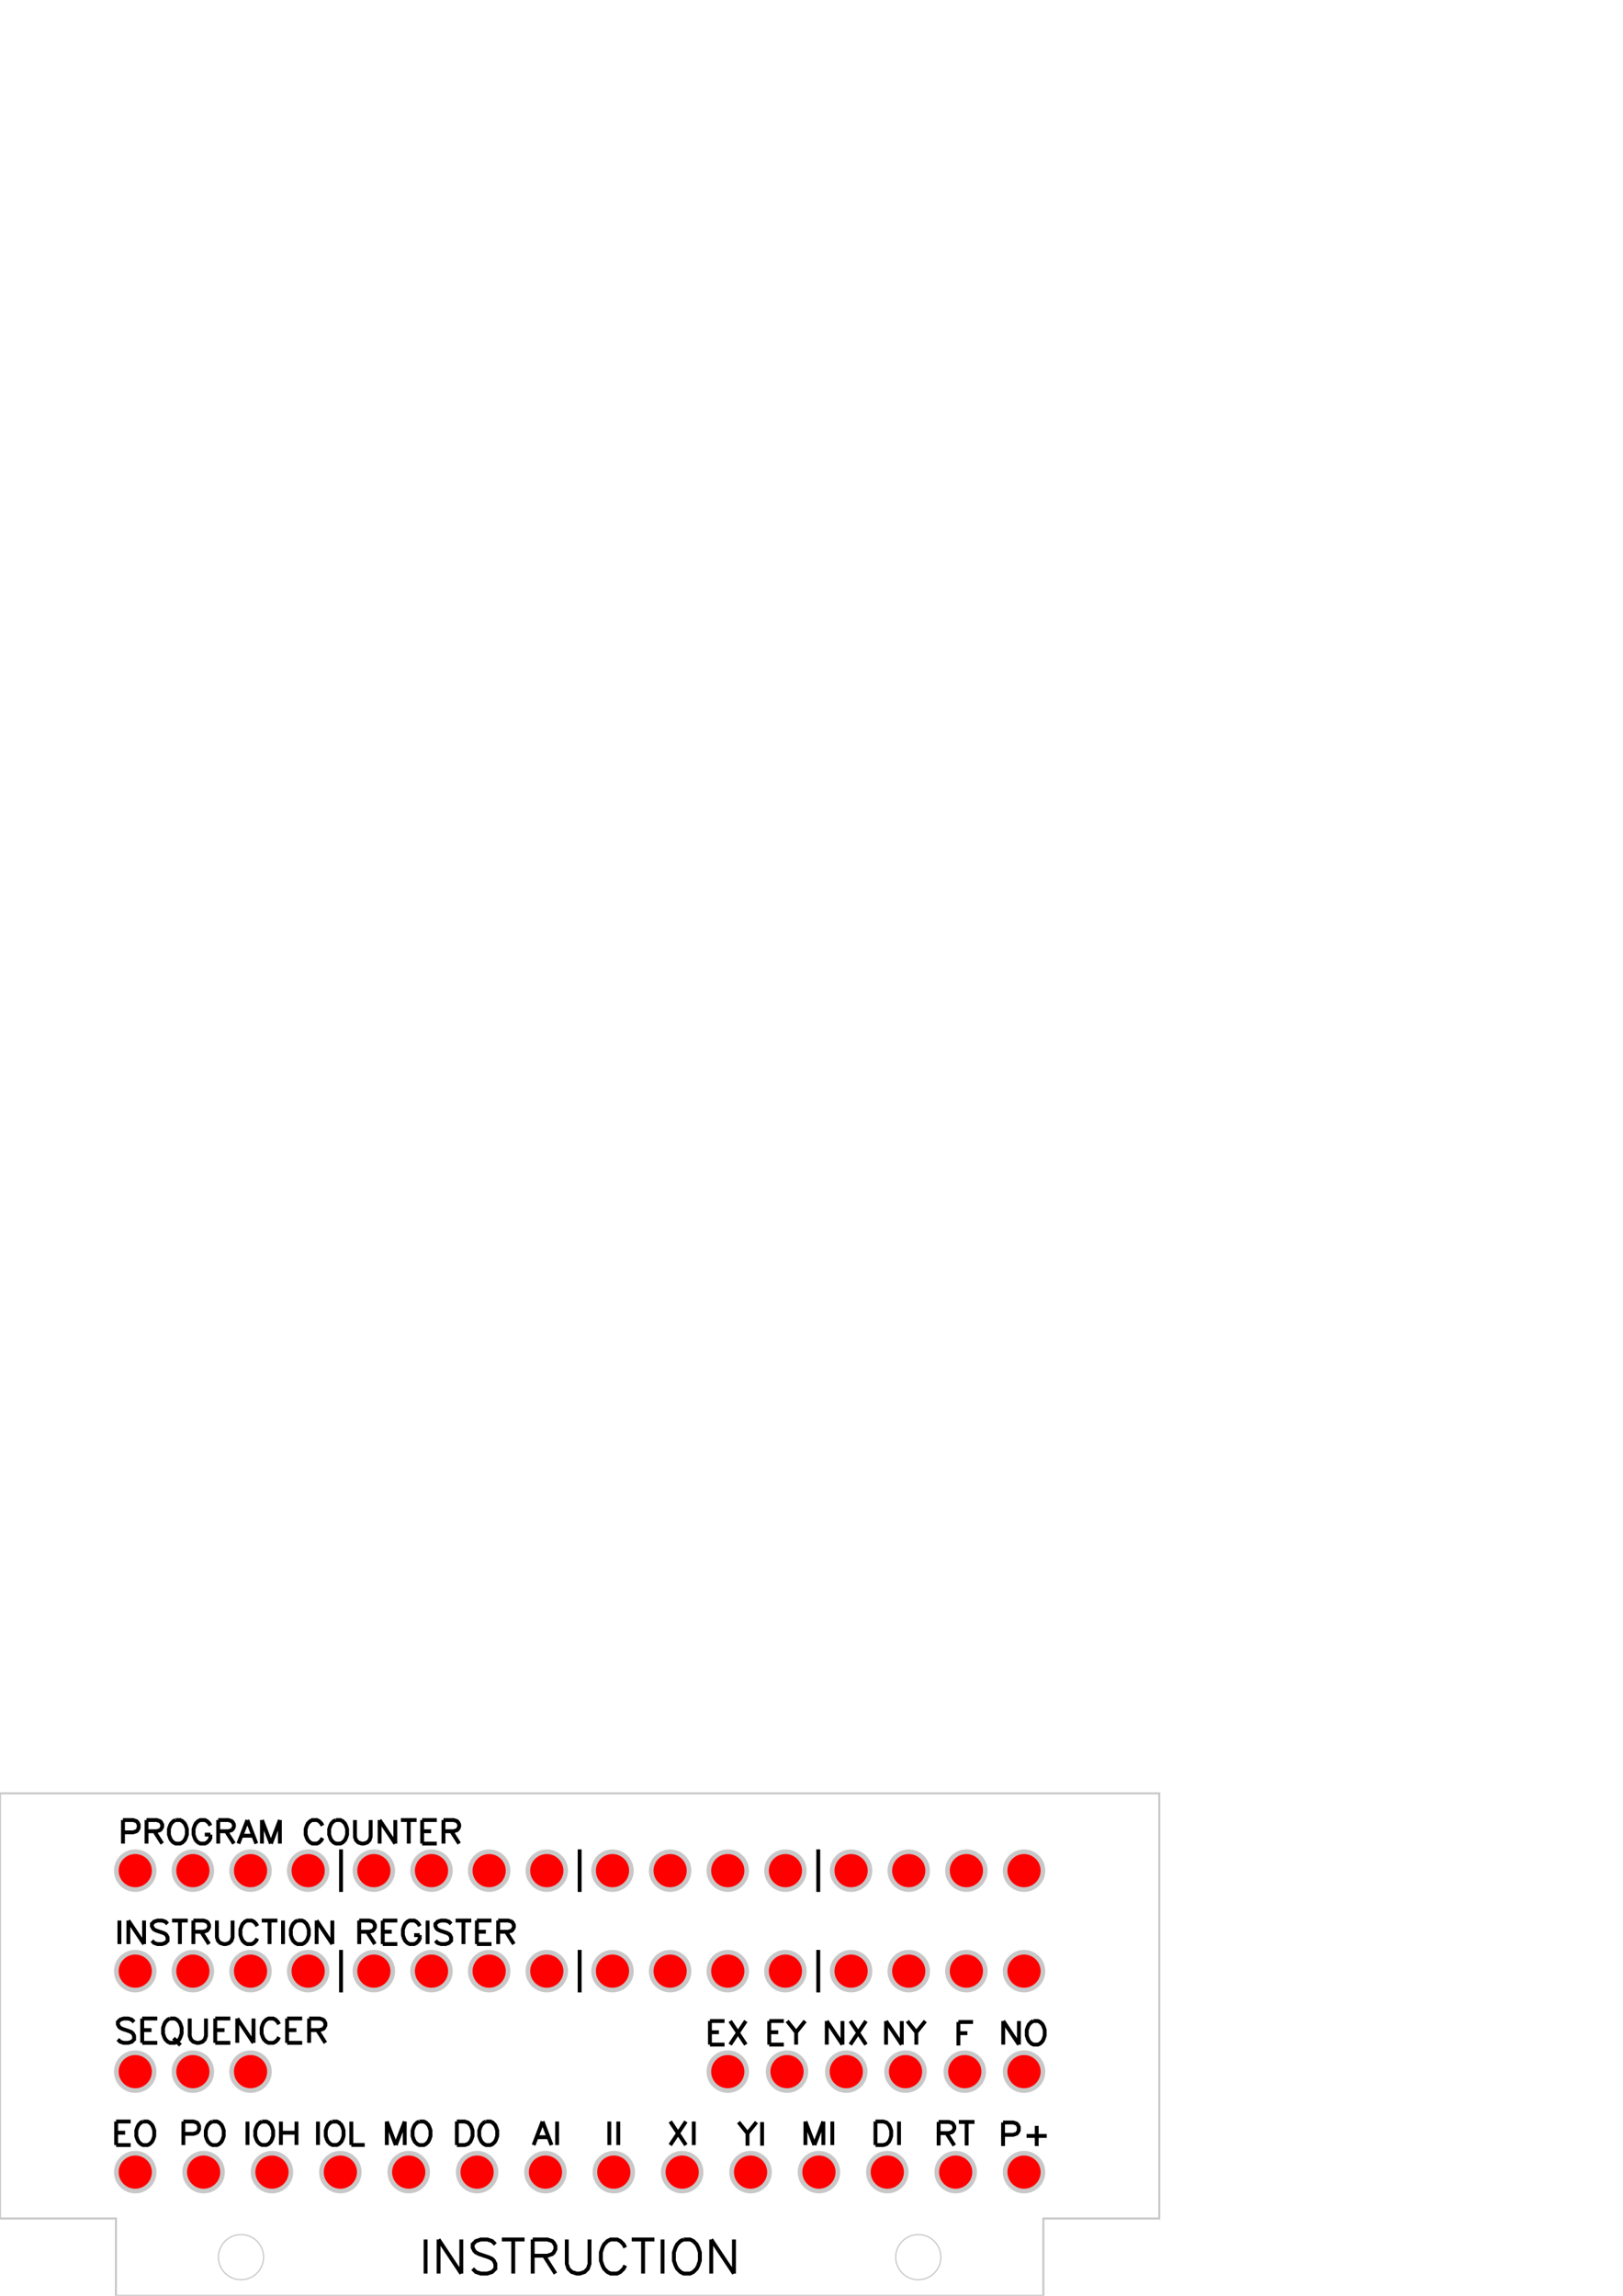 <?xml version="1.0" encoding="UTF-8" standalone="no"?>
<!-- Created with Inkscape (http://www.inkscape.org/) -->

<svg
   xmlns:dc="http://purl.org/dc/elements/1.1/"
   xmlns:cc="http://creativecommons.org/ns#"
   xmlns:rdf="http://www.w3.org/1999/02/22-rdf-syntax-ns#"
   xmlns:svg="http://www.w3.org/2000/svg"
   xmlns="http://www.w3.org/2000/svg"
   xmlns:sodipodi="http://sodipodi.sourceforge.net/DTD/sodipodi-0.dtd"
   xmlns:inkscape="http://www.inkscape.org/namespaces/inkscape"
   width="210mm"
   height="297mm"
   viewBox="0 0 210 297"
   version="1.1"
   id="svg8"
   inkscape:version="0.92.5 (2060ec1f9f, 2020-04-08)"
   sodipodi:docname="instruction-panel.svg">
  <defs
     id="defs2" />
  <sodipodi:namedview
     id="base"
     pagecolor="#ffffff"
     bordercolor="#666666"
     borderopacity="1.0"
     inkscape:pageopacity="0.0"
     inkscape:pageshadow="2"
     inkscape:zoom="3.3781145"
     inkscape:cx="232.6087"
     inkscape:cy="86.973826"
     inkscape:document-units="mm"
     inkscape:current-layer="layer1"
     showgrid="false"
     inkscape:window-width="3768"
     inkscape:window-height="2089"
     inkscape:window-x="72"
     inkscape:window-y="34"
     inkscape:window-maximized="1" />
  <g
     inkscape:label="Layer 1"
     inkscape:groupmode="layer"
     id="layer1">
    <path
       inkscape:connector-curvature="0"
       d=""
       style="fill:none;stroke:#000000;stroke-width:1;stroke-miterlimit:4;stroke-dasharray:none"
       id="path919" />
    <path
       style="fill:none;stroke:#c8c8c8;stroke-width:0.265px;stroke-linecap:butt;stroke-linejoin:miter;stroke-opacity:1"
       d="M 15,297 V 287 H 0 v -55 h 150 v 55 h -15 v 10 z"
       id="path863"
       inkscape:connector-curvature="0"
       sodipodi:nodetypes="ccccccccc" />
    <circle
       style="opacity:1;fill:none;fill-opacity:1;stroke:#c8c8c8;stroke-width:0.157;stroke-miterlimit:4;stroke-dasharray:none;stroke-opacity:1"
       id="path865"
       cx="31.185"
       cy="292"
       r="2.922" />
    <circle
       style="opacity:1;fill:none;fill-opacity:1;stroke:#c8c8c8;stroke-width:0.157;stroke-miterlimit:4;stroke-dasharray:none;stroke-opacity:1"
       id="path865-3"
       cx="118.815"
       cy="292"
       r="2.922" />
    <circle
       style="opacity:1;fill:#ff0000;fill-opacity:1;stroke:#c8c8c8;stroke-width:0.601;stroke-miterlimit:4;stroke-dasharray:none;stroke-opacity:1"
       id="path6607"
       cx="17.5"
       cy="268"
       r="2.449" />
    <circle
       style="opacity:1;fill:#ff0000;fill-opacity:1;stroke:#c8c8c8;stroke-width:0.601;stroke-miterlimit:4;stroke-dasharray:none;stroke-opacity:1"
       id="path6607-6"
       cx="24.958"
       cy="268"
       r="2.449" />
    <circle
       style="opacity:1;fill:#ff0000;fill-opacity:1;stroke:#c8c8c8;stroke-width:0.601;stroke-miterlimit:4;stroke-dasharray:none;stroke-opacity:1"
       id="path6607-7"
       cx="32.417"
       cy="268"
       r="2.449" />
    <circle
       style="opacity:1;fill:#ff0000;fill-opacity:1;stroke:#c8c8c8;stroke-width:0.601;stroke-miterlimit:4;stroke-dasharray:none;stroke-opacity:1"
       id="path6607-7-28"
       cx="94.167"
       cy="268"
       r="2.449" />
    <circle
       style="opacity:1;fill:#ff0000;fill-opacity:1;stroke:#c8c8c8;stroke-width:0.601;stroke-miterlimit:4;stroke-dasharray:none;stroke-opacity:1"
       id="path6607-5-9"
       cx="101.834"
       cy="268"
       r="2.449" />
    <circle
       style="opacity:1;fill:#ff0000;fill-opacity:1;stroke:#c8c8c8;stroke-width:0.601;stroke-miterlimit:4;stroke-dasharray:none;stroke-opacity:1"
       id="path6607-61"
       cx="109.5"
       cy="268"
       r="2.449" />
    <circle
       style="opacity:1;fill:#ff0000;fill-opacity:1;stroke:#c8c8c8;stroke-width:0.601;stroke-miterlimit:4;stroke-dasharray:none;stroke-opacity:1"
       id="path6607-6-29"
       cx="117.167"
       cy="268"
       r="2.449" />
    <circle
       style="opacity:1;fill:#ff0000;fill-opacity:1;stroke:#c8c8c8;stroke-width:0.601;stroke-miterlimit:4;stroke-dasharray:none;stroke-opacity:1"
       id="path6607-7-3"
       cx="124.833"
       cy="268"
       r="2.449" />
    <circle
       style="opacity:1;fill:#ff0000;fill-opacity:1;stroke:#c8c8c8;stroke-width:0.601;stroke-miterlimit:4;stroke-dasharray:none;stroke-opacity:1"
       id="path6607-5-1"
       cx="132.5"
       cy="268"
       r="2.449" />
    <circle
       style="opacity:1;fill:#ff0000;fill-opacity:1;stroke:#c8c8c8;stroke-width:0.601;stroke-miterlimit:4;stroke-dasharray:none;stroke-opacity:1"
       id="path6607-6-4"
       cx="17.5"
       cy="281"
       r="2.449" />
    <circle
       style="opacity:1;fill:#ff0000;fill-opacity:1;stroke:#c8c8c8;stroke-width:0.601;stroke-miterlimit:4;stroke-dasharray:none;stroke-opacity:1"
       id="path6607-7-5"
       cx="26.346"
       cy="281"
       r="2.449" />
    <circle
       style="opacity:1;fill:#ff0000;fill-opacity:1;stroke:#c8c8c8;stroke-width:0.601;stroke-miterlimit:4;stroke-dasharray:none;stroke-opacity:1"
       id="path6607-5-0"
       cx="35.192"
       cy="281"
       r="2.449" />
    <circle
       style="opacity:1;fill:#ff0000;fill-opacity:1;stroke:#c8c8c8;stroke-width:0.601;stroke-miterlimit:4;stroke-dasharray:none;stroke-opacity:1"
       id="path6607-2-6"
       cx="44.038"
       cy="281"
       r="2.449" />
    <circle
       style="opacity:1;fill:#ff0000;fill-opacity:1;stroke:#c8c8c8;stroke-width:0.601;stroke-miterlimit:4;stroke-dasharray:none;stroke-opacity:1"
       id="path6607-6-0-1"
       cx="52.885"
       cy="281"
       r="2.449" />
    <circle
       style="opacity:1;fill:#ff0000;fill-opacity:1;stroke:#c8c8c8;stroke-width:0.601;stroke-miterlimit:4;stroke-dasharray:none;stroke-opacity:1"
       id="path6607-7-2-0"
       cx="61.731"
       cy="281"
       r="2.449" />
    <circle
       style="opacity:1;fill:#ff0000;fill-opacity:1;stroke:#c8c8c8;stroke-width:0.601;stroke-miterlimit:4;stroke-dasharray:none;stroke-opacity:1"
       id="path6607-5-3-6"
       cx="70.577"
       cy="281"
       r="2.449" />
    <circle
       style="opacity:1;fill:#ff0000;fill-opacity:1;stroke:#c8c8c8;stroke-width:0.601;stroke-miterlimit:4;stroke-dasharray:none;stroke-opacity:1"
       id="path6607-59-2"
       cx="79.423"
       cy="281"
       r="2.449" />
    <circle
       style="opacity:1;fill:#ff0000;fill-opacity:1;stroke:#c8c8c8;stroke-width:0.601;stroke-miterlimit:4;stroke-dasharray:none;stroke-opacity:1"
       id="path6607-6-2-0"
       cx="88.269"
       cy="281"
       r="2.449" />
    <circle
       style="opacity:1;fill:#ff0000;fill-opacity:1;stroke:#c8c8c8;stroke-width:0.601;stroke-miterlimit:4;stroke-dasharray:none;stroke-opacity:1"
       id="path6607-7-28-6"
       cx="97.115"
       cy="281"
       r="2.449" />
    <circle
       style="opacity:1;fill:#ff0000;fill-opacity:1;stroke:#c8c8c8;stroke-width:0.601;stroke-miterlimit:4;stroke-dasharray:none;stroke-opacity:1"
       id="path6607-5-9-1"
       cx="105.962"
       cy="281"
       r="2.449" />
    <circle
       style="opacity:1;fill:#ff0000;fill-opacity:1;stroke:#c8c8c8;stroke-width:0.601;stroke-miterlimit:4;stroke-dasharray:none;stroke-opacity:1"
       id="path6607-61-5"
       cx="114.808"
       cy="281"
       r="2.449" />
    <circle
       style="opacity:1;fill:#ff0000;fill-opacity:1;stroke:#c8c8c8;stroke-width:0.601;stroke-miterlimit:4;stroke-dasharray:none;stroke-opacity:1"
       id="path6607-6-29-4"
       cx="123.654"
       cy="281"
       r="2.449" />
    <circle
       style="opacity:1;fill:#ff0000;fill-opacity:1;stroke:#c8c8c8;stroke-width:0.601;stroke-miterlimit:4;stroke-dasharray:none;stroke-opacity:1"
       id="path6607-7-3-7"
       cx="132.5"
       cy="281"
       r="2.449" />
    <circle
       style="opacity:1;fill:#ff0000;fill-opacity:1;stroke:#c8c8c8;stroke-width:0.601;stroke-miterlimit:4;stroke-dasharray:none;stroke-opacity:1"
       id="path6607-69"
       cx="17.5"
       cy="242"
       r="2.449" />
    <circle
       style="opacity:1;fill:#ff0000;fill-opacity:1;stroke:#c8c8c8;stroke-width:0.601;stroke-miterlimit:4;stroke-dasharray:none;stroke-opacity:1"
       id="path6607-6-37"
       cx="24.958"
       cy="242"
       r="2.449" />
    <circle
       style="opacity:1;fill:#ff0000;fill-opacity:1;stroke:#c8c8c8;stroke-width:0.601;stroke-miterlimit:4;stroke-dasharray:none;stroke-opacity:1"
       id="path6607-7-4"
       cx="32.417"
       cy="242"
       r="2.449" />
    <circle
       style="opacity:1;fill:#ff0000;fill-opacity:1;stroke:#c8c8c8;stroke-width:0.601;stroke-miterlimit:4;stroke-dasharray:none;stroke-opacity:1"
       id="path6607-5-5"
       cx="39.875"
       cy="242"
       r="2.449" />
    <circle
       style="opacity:1;fill:#ff0000;fill-opacity:1;stroke:#c8c8c8;stroke-width:0.601;stroke-miterlimit:4;stroke-dasharray:none;stroke-opacity:1"
       id="path6607-2-5"
       cx="48.375"
       cy="242"
       r="2.449" />
    <circle
       style="opacity:1;fill:#ff0000;fill-opacity:1;stroke:#c8c8c8;stroke-width:0.601;stroke-miterlimit:4;stroke-dasharray:none;stroke-opacity:1"
       id="path6607-6-0-4"
       cx="55.833"
       cy="242"
       r="2.449" />
    <circle
       style="opacity:1;fill:#ff0000;fill-opacity:1;stroke:#c8c8c8;stroke-width:0.601;stroke-miterlimit:4;stroke-dasharray:none;stroke-opacity:1"
       id="path6607-7-2-74"
       cx="63.292"
       cy="242"
       r="2.449" />
    <circle
       style="opacity:1;fill:#ff0000;fill-opacity:1;stroke:#c8c8c8;stroke-width:0.601;stroke-miterlimit:4;stroke-dasharray:none;stroke-opacity:1"
       id="path6607-5-3-4"
       cx="70.75"
       cy="242"
       r="2.449" />
    <circle
       style="opacity:1;fill:#ff0000;fill-opacity:1;stroke:#c8c8c8;stroke-width:0.601;stroke-miterlimit:4;stroke-dasharray:none;stroke-opacity:1"
       id="path6607-59-7"
       cx="79.25"
       cy="242"
       r="2.449" />
    <circle
       style="opacity:1;fill:#ff0000;fill-opacity:1;stroke:#c8c8c8;stroke-width:0.601;stroke-miterlimit:4;stroke-dasharray:none;stroke-opacity:1"
       id="path6607-6-2-8"
       cx="86.708"
       cy="242"
       r="2.449" />
    <circle
       style="opacity:1;fill:#ff0000;fill-opacity:1;stroke:#c8c8c8;stroke-width:0.601;stroke-miterlimit:4;stroke-dasharray:none;stroke-opacity:1"
       id="path6607-7-28-68"
       cx="94.167"
       cy="242"
       r="2.449" />
    <circle
       style="opacity:1;fill:#ff0000;fill-opacity:1;stroke:#c8c8c8;stroke-width:0.601;stroke-miterlimit:4;stroke-dasharray:none;stroke-opacity:1"
       id="path6607-5-9-8"
       cx="101.625"
       cy="242"
       r="2.449" />
    <circle
       style="opacity:1;fill:#ff0000;fill-opacity:1;stroke:#c8c8c8;stroke-width:0.601;stroke-miterlimit:4;stroke-dasharray:none;stroke-opacity:1"
       id="path6607-61-3"
       cx="110.125"
       cy="242"
       r="2.449" />
    <circle
       style="opacity:1;fill:#ff0000;fill-opacity:1;stroke:#c8c8c8;stroke-width:0.601;stroke-miterlimit:4;stroke-dasharray:none;stroke-opacity:1"
       id="path6607-6-29-14"
       cx="117.583"
       cy="242"
       r="2.449" />
    <circle
       style="opacity:1;fill:#ff0000;fill-opacity:1;stroke:#c8c8c8;stroke-width:0.601;stroke-miterlimit:4;stroke-dasharray:none;stroke-opacity:1"
       id="path6607-7-3-9"
       cx="125.042"
       cy="242"
       r="2.449" />
    <circle
       style="opacity:1;fill:#ff0000;fill-opacity:1;stroke:#c8c8c8;stroke-width:0.601;stroke-miterlimit:4;stroke-dasharray:none;stroke-opacity:1"
       id="path6607-5-1-2"
       cx="132.5"
       cy="242"
       r="2.449" />
    <circle
       style="opacity:1;fill:#ff0000;fill-opacity:1;stroke:#c8c8c8;stroke-width:0.601;stroke-miterlimit:4;stroke-dasharray:none;stroke-opacity:1"
       id="path6607-69-6"
       cx="17.5"
       cy="255"
       r="2.449" />
    <circle
       style="opacity:1;fill:#ff0000;fill-opacity:1;stroke:#c8c8c8;stroke-width:0.601;stroke-miterlimit:4;stroke-dasharray:none;stroke-opacity:1"
       id="path6607-6-37-7"
       cx="24.958"
       cy="255"
       r="2.449" />
    <circle
       style="opacity:1;fill:#ff0000;fill-opacity:1;stroke:#c8c8c8;stroke-width:0.601;stroke-miterlimit:4;stroke-dasharray:none;stroke-opacity:1"
       id="path6607-7-4-5"
       cx="32.417"
       cy="255"
       r="2.449" />
    <circle
       style="opacity:1;fill:#ff0000;fill-opacity:1;stroke:#c8c8c8;stroke-width:0.601;stroke-miterlimit:4;stroke-dasharray:none;stroke-opacity:1"
       id="path6607-5-5-3"
       cx="39.875"
       cy="255"
       r="2.449" />
    <circle
       style="opacity:1;fill:#ff0000;fill-opacity:1;stroke:#c8c8c8;stroke-width:0.601;stroke-miterlimit:4;stroke-dasharray:none;stroke-opacity:1"
       id="path6607-2-5-5"
       cx="48.375"
       cy="255"
       r="2.449" />
    <circle
       style="opacity:1;fill:#ff0000;fill-opacity:1;stroke:#c8c8c8;stroke-width:0.601;stroke-miterlimit:4;stroke-dasharray:none;stroke-opacity:1"
       id="path6607-6-0-4-6"
       cx="55.833"
       cy="255"
       r="2.449" />
    <circle
       style="opacity:1;fill:#ff0000;fill-opacity:1;stroke:#c8c8c8;stroke-width:0.601;stroke-miterlimit:4;stroke-dasharray:none;stroke-opacity:1"
       id="path6607-7-2-74-2"
       cx="63.292"
       cy="255"
       r="2.449" />
    <circle
       style="opacity:1;fill:#ff0000;fill-opacity:1;stroke:#c8c8c8;stroke-width:0.601;stroke-miterlimit:4;stroke-dasharray:none;stroke-opacity:1"
       id="path6607-5-3-4-9"
       cx="70.75"
       cy="255"
       r="2.449" />
    <circle
       style="opacity:1;fill:#ff0000;fill-opacity:1;stroke:#c8c8c8;stroke-width:0.601;stroke-miterlimit:4;stroke-dasharray:none;stroke-opacity:1"
       id="path6607-59-7-1"
       cx="79.25"
       cy="255"
       r="2.449" />
    <circle
       style="opacity:1;fill:#ff0000;fill-opacity:1;stroke:#c8c8c8;stroke-width:0.601;stroke-miterlimit:4;stroke-dasharray:none;stroke-opacity:1"
       id="path6607-6-2-8-2"
       cx="86.708"
       cy="255"
       r="2.449" />
    <circle
       style="opacity:1;fill:#ff0000;fill-opacity:1;stroke:#c8c8c8;stroke-width:0.601;stroke-miterlimit:4;stroke-dasharray:none;stroke-opacity:1"
       id="path6607-7-28-68-7"
       cx="94.167"
       cy="255"
       r="2.449" />
    <circle
       style="opacity:1;fill:#ff0000;fill-opacity:1;stroke:#c8c8c8;stroke-width:0.601;stroke-miterlimit:4;stroke-dasharray:none;stroke-opacity:1"
       id="path6607-5-9-8-0"
       cx="101.625"
       cy="255"
       r="2.449" />
    <circle
       style="opacity:1;fill:#ff0000;fill-opacity:1;stroke:#c8c8c8;stroke-width:0.601;stroke-miterlimit:4;stroke-dasharray:none;stroke-opacity:1"
       id="path6607-61-3-9"
       cx="110.125"
       cy="255"
       r="2.449" />
    <circle
       style="opacity:1;fill:#ff0000;fill-opacity:1;stroke:#c8c8c8;stroke-width:0.601;stroke-miterlimit:4;stroke-dasharray:none;stroke-opacity:1"
       id="path6607-6-29-14-3"
       cx="117.583"
       cy="255"
       r="2.449" />
    <circle
       style="opacity:1;fill:#ff0000;fill-opacity:1;stroke:#c8c8c8;stroke-width:0.601;stroke-miterlimit:4;stroke-dasharray:none;stroke-opacity:1"
       id="path6607-7-3-9-6"
       cx="125.042"
       cy="255"
       r="2.449" />
    <circle
       style="opacity:1;fill:#ff0000;fill-opacity:1;stroke:#c8c8c8;stroke-width:0.601;stroke-miterlimit:4;stroke-dasharray:none;stroke-opacity:1"
       id="path6607-5-1-2-0"
       cx="132.5"
       cy="255"
       r="2.449" />
    <g
       id="g5097"
       style="stroke:#000000;stroke-opacity:1">
      <path
         sodipodi:nodetypes="cc"
         inkscape:connector-curvature="0"
         id="path6957-68"
         d="m 44.125,239.25 v 5.5"
         style="fill:none;stroke:#000000;stroke-width:0.5;stroke-linecap:butt;stroke-linejoin:miter;stroke-miterlimit:4;stroke-dasharray:none;stroke-opacity:1" />
      <path
         sodipodi:nodetypes="cc"
         inkscape:connector-curvature="0"
         id="path6957-5-9"
         d="m 75,239.25 v 5.5"
         style="fill:none;stroke:#000000;stroke-width:0.5;stroke-linecap:butt;stroke-linejoin:miter;stroke-miterlimit:4;stroke-dasharray:none;stroke-opacity:1" />
      <path
         sodipodi:nodetypes="cc"
         inkscape:connector-curvature="0"
         id="path6957-6-2"
         d="m 105.875,239.25 v 5.5"
         style="fill:none;stroke:#000000;stroke-width:0.5;stroke-linecap:butt;stroke-linejoin:miter;stroke-miterlimit:4;stroke-dasharray:none;stroke-opacity:1" />
      <g
         style="stroke-width:2.383;stroke-miterlimit:4;stroke-dasharray:none;stroke:#000000;stroke-opacity:1"
         inkscape:label="Hershey Text"
         transform="matrix(0.21,0,0,0.21,54.227,292.232)"
         id="g1764">
        <path
           inkscape:connector-curvature="0"
           d="M 0,-12 V 9"
           style="fill:none;stroke:#000000;stroke-width:2.383;stroke-miterlimit:4;stroke-dasharray:none;stroke-opacity:1"
           transform="translate(4)"
           id="path1742" />
        <path
           inkscape:connector-curvature="0"
           d="M -7,-12 V 9 M -7,-12 7,9 M 7,-12 V 9"
           style="fill:none;stroke:#000000;stroke-width:2.383;stroke-miterlimit:4;stroke-dasharray:none;stroke-opacity:1"
           transform="translate(19)"
           id="path1744" />
        <path
           inkscape:connector-curvature="0"
           d="m 7,-9 -2,-2 -3,-1 h -4 l -3,1 -2,2 v 2 l 1,2 1,1 2,1 6,2 2,1 1,1 1,2 V 6 L 5,8 2,9 H -2 L -5,8 -7,6"
           style="fill:none;stroke:#000000;stroke-width:2.383;stroke-miterlimit:4;stroke-dasharray:none;stroke-opacity:1"
           transform="translate(40)"
           id="path1746" />
        <path
           inkscape:connector-curvature="0"
           d="M 0,-12 V 9 M -7,-12 H 7"
           style="fill:none;stroke:#000000;stroke-width:2.383;stroke-miterlimit:4;stroke-dasharray:none;stroke-opacity:1"
           transform="translate(58)"
           id="path1748" />
        <path
           inkscape:connector-curvature="0"
           d="M -7,-12 V 9 m 0,-21 h 9 l 3,1 1,1 1,2 v 2 l -1,2 -1,1 -3,1 h -9 m 7,0 7,11"
           style="fill:none;stroke:#000000;stroke-width:2.383;stroke-miterlimit:4;stroke-dasharray:none;stroke-opacity:1"
           transform="translate(77)"
           id="path1750" />
        <path
           inkscape:connector-curvature="0"
           d="M -7,-12 V 3 l 1,3 2,2 3,1 H 1 L 4,8 6,6 7,3 v -15"
           style="fill:none;stroke:#000000;stroke-width:2.383;stroke-miterlimit:4;stroke-dasharray:none;stroke-opacity:1"
           transform="translate(98)"
           id="path1752" />
        <path
           inkscape:connector-curvature="0"
           d="M 8,-7 7,-9 5,-11 3,-12 h -4 l -2,1 -2,2 -1,2 -1,3 v 5 l 1,3 1,2 2,2 2,1 H 3 L 5,8 7,6 8,4"
           style="fill:none;stroke:#000000;stroke-width:2.383;stroke-miterlimit:4;stroke-dasharray:none;stroke-opacity:1"
           transform="translate(119)"
           id="path1754" />
        <path
           inkscape:connector-curvature="0"
           d="M 0,-12 V 9 M -7,-12 H 7"
           style="fill:none;stroke:#000000;stroke-width:2.383;stroke-miterlimit:4;stroke-dasharray:none;stroke-opacity:1"
           transform="translate(138)"
           id="path1756" />
        <path
           inkscape:connector-curvature="0"
           d="M 0,-12 V 9"
           style="fill:none;stroke:#000000;stroke-width:2.383;stroke-miterlimit:4;stroke-dasharray:none;stroke-opacity:1"
           transform="translate(150)"
           id="path1758" />
        <path
           inkscape:connector-curvature="0"
           d="m -2,-12 -2,1 -2,2 -1,2 -1,3 v 5 l 1,3 1,2 2,2 2,1 H 2 L 4,8 6,6 7,4 8,1 V -4 L 7,-7 6,-9 4,-11 2,-12 h -4"
           style="fill:none;stroke:#000000;stroke-width:2.383;stroke-miterlimit:4;stroke-dasharray:none;stroke-opacity:1"
           transform="translate(165)"
           id="path1760" />
        <path
           inkscape:connector-curvature="0"
           d="M -7,-12 V 9 M -7,-12 7,9 M 7,-12 V 9"
           style="fill:none;stroke:#000000;stroke-width:2.383;stroke-miterlimit:4;stroke-dasharray:none;stroke-opacity:1"
           transform="translate(187)"
           id="path1762" />
      </g>
      <g
         style="stroke-width:3.439;stroke-miterlimit:4;stroke-dasharray:none;stroke:#000000;stroke-opacity:1"
         inkscape:label="Hershey Text"
         transform="matrix(0.145,0,0,0.145,14.87,250.192)"
         id="g1980">
        <path
           inkscape:connector-curvature="0"
           d="M 0,-12 V 9"
           style="fill:none;stroke:#000000;stroke-width:3.439;stroke-miterlimit:4;stroke-dasharray:none;stroke-opacity:1"
           transform="translate(4)"
           id="path1940" />
        <path
           inkscape:connector-curvature="0"
           d="M -7,-12 V 9 M -7,-12 7,9 M 7,-12 V 9"
           style="fill:none;stroke:#000000;stroke-width:3.439;stroke-miterlimit:4;stroke-dasharray:none;stroke-opacity:1"
           transform="translate(19)"
           id="path1942" />
        <path
           inkscape:connector-curvature="0"
           d="m 7,-9 -2,-2 -3,-1 h -4 l -3,1 -2,2 v 2 l 1,2 1,1 2,1 6,2 2,1 1,1 1,2 V 6 L 5,8 2,9 H -2 L -5,8 -7,6"
           style="fill:none;stroke:#000000;stroke-width:3.439;stroke-miterlimit:4;stroke-dasharray:none;stroke-opacity:1"
           transform="translate(40)"
           id="path1944" />
        <path
           inkscape:connector-curvature="0"
           d="M 0,-12 V 9 M -7,-12 H 7"
           style="fill:none;stroke:#000000;stroke-width:3.439;stroke-miterlimit:4;stroke-dasharray:none;stroke-opacity:1"
           transform="translate(58)"
           id="path1946" />
        <path
           inkscape:connector-curvature="0"
           d="M -7,-12 V 9 m 0,-21 h 9 l 3,1 1,1 1,2 v 2 l -1,2 -1,1 -3,1 h -9 m 7,0 7,11"
           style="fill:none;stroke:#000000;stroke-width:3.439;stroke-miterlimit:4;stroke-dasharray:none;stroke-opacity:1"
           transform="translate(77)"
           id="path1948" />
        <path
           inkscape:connector-curvature="0"
           d="M -7,-12 V 3 l 1,3 2,2 3,1 H 1 L 4,8 6,6 7,3 v -15"
           style="fill:none;stroke:#000000;stroke-width:3.439;stroke-miterlimit:4;stroke-dasharray:none;stroke-opacity:1"
           transform="translate(98)"
           id="path1950" />
        <path
           inkscape:connector-curvature="0"
           d="M 8,-7 7,-9 5,-11 3,-12 h -4 l -2,1 -2,2 -1,2 -1,3 v 5 l 1,3 1,2 2,2 2,1 H 3 L 5,8 7,6 8,4"
           style="fill:none;stroke:#000000;stroke-width:3.439;stroke-miterlimit:4;stroke-dasharray:none;stroke-opacity:1"
           transform="translate(119)"
           id="path1952" />
        <path
           inkscape:connector-curvature="0"
           d="M 0,-12 V 9 M -7,-12 H 7"
           style="fill:none;stroke:#000000;stroke-width:3.439;stroke-miterlimit:4;stroke-dasharray:none;stroke-opacity:1"
           transform="translate(138)"
           id="path1954" />
        <path
           inkscape:connector-curvature="0"
           d="M 0,-12 V 9"
           style="fill:none;stroke:#000000;stroke-width:3.439;stroke-miterlimit:4;stroke-dasharray:none;stroke-opacity:1"
           transform="translate(150)"
           id="path1956" />
        <path
           inkscape:connector-curvature="0"
           d="m -2,-12 -2,1 -2,2 -1,2 -1,3 v 5 l 1,3 1,2 2,2 2,1 H 2 L 4,8 6,6 7,4 8,1 V -4 L 7,-7 6,-9 4,-11 2,-12 h -4"
           style="fill:none;stroke:#000000;stroke-width:3.439;stroke-miterlimit:4;stroke-dasharray:none;stroke-opacity:1"
           transform="translate(165)"
           id="path1958" />
        <path
           inkscape:connector-curvature="0"
           d="M -7,-12 V 9 M -7,-12 7,9 M 7,-12 V 9"
           style="fill:none;stroke:#000000;stroke-width:3.439;stroke-miterlimit:4;stroke-dasharray:none;stroke-opacity:1"
           transform="translate(187)"
           id="path1960" />
        <path
           inkscape:connector-curvature="0"
           d=""
           style="fill:none;stroke:#000000;stroke-width:3.439;stroke-miterlimit:4;stroke-dasharray:none;stroke-opacity:1"
           transform="translate(206)"
           id="path1962" />
        <path
           inkscape:connector-curvature="0"
           d="M -7,-12 V 9 m 0,-21 h 9 l 3,1 1,1 1,2 v 2 l -1,2 -1,1 -3,1 h -9 m 7,0 7,11"
           style="fill:none;stroke:#000000;stroke-width:3.439;stroke-miterlimit:4;stroke-dasharray:none;stroke-opacity:1"
           transform="translate(225)"
           id="path1964" />
        <path
           inkscape:connector-curvature="0"
           d="M -6,-12 V 9 m 0,-21 H 7 M -6,-2 H 2 M -6,9 H 7"
           style="fill:none;stroke:#000000;stroke-width:3.439;stroke-miterlimit:4;stroke-dasharray:none;stroke-opacity:1"
           transform="translate(245)"
           id="path1966" />
        <path
           inkscape:connector-curvature="0"
           d="M 8,-7 7,-9 5,-11 3,-12 h -4 l -2,1 -2,2 -1,2 -1,3 v 5 l 1,3 1,2 2,2 2,1 H 3 L 5,8 7,6 8,4 V 1 M 3,1 h 5"
           style="fill:none;stroke:#000000;stroke-width:3.439;stroke-miterlimit:4;stroke-dasharray:none;stroke-opacity:1"
           transform="translate(264)"
           id="path1968" />
        <path
           inkscape:connector-curvature="0"
           d="M 0,-12 V 9"
           style="fill:none;stroke:#000000;stroke-width:3.439;stroke-miterlimit:4;stroke-dasharray:none;stroke-opacity:1"
           transform="translate(279)"
           id="path1970" />
        <path
           inkscape:connector-curvature="0"
           d="m 7,-9 -2,-2 -3,-1 h -4 l -3,1 -2,2 v 2 l 1,2 1,1 2,1 6,2 2,1 1,1 1,2 V 6 L 5,8 2,9 H -2 L -5,8 -7,6"
           style="fill:none;stroke:#000000;stroke-width:3.439;stroke-miterlimit:4;stroke-dasharray:none;stroke-opacity:1"
           transform="translate(293)"
           id="path1972" />
        <path
           inkscape:connector-curvature="0"
           d="M 0,-12 V 9 M -7,-12 H 7"
           style="fill:none;stroke:#000000;stroke-width:3.439;stroke-miterlimit:4;stroke-dasharray:none;stroke-opacity:1"
           transform="translate(311)"
           id="path1974" />
        <path
           inkscape:connector-curvature="0"
           d="M -6,-12 V 9 m 0,-21 H 7 M -6,-2 H 2 M -6,9 H 7"
           style="fill:none;stroke:#000000;stroke-width:3.439;stroke-miterlimit:4;stroke-dasharray:none;stroke-opacity:1"
           transform="translate(329)"
           id="path1976" />
        <path
           inkscape:connector-curvature="0"
           d="M -7,-12 V 9 m 0,-21 h 9 l 3,1 1,1 1,2 v 2 l -1,2 -1,1 -3,1 h -9 m 7,0 7,11"
           style="fill:none;stroke:#000000;stroke-width:3.439;stroke-miterlimit:4;stroke-dasharray:none;stroke-opacity:1"
           transform="translate(349)"
           id="path1978" />
      </g>
      <g
         style="stroke-width:3.439;stroke-miterlimit:4;stroke-dasharray:none;stroke:#000000;stroke-opacity:1"
         inkscape:label="Hershey Text"
         transform="matrix(0.145,0,0,0.145,91.28,263.192)"
         id="g2381">
        <path
           inkscape:connector-curvature="0"
           d="M -6,-12 V 9 m 0,-21 H 7 M -6,-2 H 2 M -6,9 H 7"
           style="fill:none;stroke:#000000;stroke-width:3.439;stroke-miterlimit:4;stroke-dasharray:none;stroke-opacity:1"
           transform="translate(10)"
           id="path2377" />
        <path
           inkscape:connector-curvature="0"
           d="M -7,-12 7,9 M 7,-12 -7,9"
           style="fill:none;stroke:#000000;stroke-width:3.439;stroke-miterlimit:4;stroke-dasharray:none;stroke-opacity:1"
           transform="translate(29)"
           id="path2379" />
      </g>
      <g
         style="stroke-width:3.439;stroke-miterlimit:4;stroke-dasharray:none;stroke:#000000;stroke-opacity:1"
         inkscape:label="Hershey Text"
         transform="matrix(0.145,0,0,0.145,98.953,263.192)"
         id="g2578">
        <path
           inkscape:connector-curvature="0"
           d="M -6,-12 V 9 m 0,-21 H 7 M -6,-2 H 2 M -6,9 H 7"
           style="fill:none;stroke:#000000;stroke-width:3.439;stroke-miterlimit:4;stroke-dasharray:none;stroke-opacity:1"
           transform="translate(10)"
           id="path2574" />
        <path
           inkscape:connector-curvature="0"
           d="M -8,-12 0,-2 V 9 M 8,-12 0,-2"
           style="fill:none;stroke:#000000;stroke-width:3.439;stroke-miterlimit:4;stroke-dasharray:none;stroke-opacity:1"
           transform="translate(28)"
           id="path2576" />
      </g>
      <g
         style="stroke-width:3.439;stroke-miterlimit:4;stroke-dasharray:none;stroke:#000000;stroke-opacity:1"
         inkscape:label="Hershey Text"
         transform="matrix(0.145,0,0,0.145,106.395,263.192)"
         id="g2981">
        <path
           inkscape:connector-curvature="0"
           d="M -7,-12 V 9 M -7,-12 7,9 M 7,-12 V 9"
           style="fill:none;stroke:#000000;stroke-width:3.439;stroke-miterlimit:4;stroke-dasharray:none;stroke-opacity:1"
           transform="translate(11)"
           id="path2977" />
        <path
           inkscape:connector-curvature="0"
           d="M -7,-12 7,9 M 7,-12 -7,9"
           style="fill:none;stroke:#000000;stroke-width:3.439;stroke-miterlimit:4;stroke-dasharray:none;stroke-opacity:1"
           transform="translate(32)"
           id="path2979" />
      </g>
      <g
         style="stroke-width:3.439;stroke-miterlimit:4;stroke-dasharray:none;stroke:#000000;stroke-opacity:1"
         inkscape:label="Hershey Text"
         transform="matrix(0.145,0,0,0.145,114.068,263.2)"
         id="g3187">
        <path
           inkscape:connector-curvature="0"
           d="M -7,-12 V 9 M -7,-12 7,9 M 7,-12 V 9"
           style="fill:none;stroke:#000000;stroke-width:3.439;stroke-miterlimit:4;stroke-dasharray:none;stroke-opacity:1"
           transform="translate(11)"
           id="path3183" />
        <path
           inkscape:connector-curvature="0"
           d="M -8,-12 0,-2 V 9 M 8,-12 0,-2"
           style="fill:none;stroke:#000000;stroke-width:3.439;stroke-miterlimit:4;stroke-dasharray:none;stroke-opacity:1"
           transform="translate(31)"
           id="path3185" />
      </g>
      <g
         style="stroke-width:3.439;stroke-miterlimit:4;stroke-dasharray:none;stroke:#000000;stroke-opacity:1"
         inkscape:label="Hershey Text"
         transform="matrix(0.145,0,0,0.145,123.432,263.317)"
         id="g3394">
        <path
           inkscape:connector-curvature="0"
           d="M -6,-12 V 9 m 0,-21 H 7 M -6,-2 h 8"
           style="fill:none;stroke:#000000;stroke-width:3.439;stroke-miterlimit:4;stroke-dasharray:none;stroke-opacity:1"
           transform="translate(10)"
           id="path3392" />
      </g>
      <g
         style="stroke-width:3.439;stroke-miterlimit:4;stroke-dasharray:none;stroke:#000000;stroke-opacity:1"
         inkscape:label="Hershey Text"
         transform="matrix(0.145,0,0,0.145,129.229,263.192)"
         id="g3604">
        <path
           inkscape:connector-curvature="0"
           d="M -7,-12 V 9 M -7,-12 7,9 M 7,-12 V 9"
           style="fill:none;stroke:#000000;stroke-width:3.439;stroke-miterlimit:4;stroke-dasharray:none;stroke-opacity:1"
           transform="translate(11)"
           id="path3600" />
        <path
           inkscape:connector-curvature="0"
           d="m -2,-12 -2,1 -2,2 -1,2 -1,3 v 5 l 1,3 1,2 2,2 2,1 H 2 L 4,8 6,6 7,4 8,1 V -4 L 7,-7 6,-9 4,-11 2,-12 h -4"
           style="fill:none;stroke:#000000;stroke-width:3.439;stroke-miterlimit:4;stroke-dasharray:none;stroke-opacity:1"
           transform="translate(33)"
           id="path3602" />
      </g>
      <g
         style="stroke-width:3.439;stroke-miterlimit:4;stroke-dasharray:none;stroke:#000000;stroke-opacity:1"
         inkscape:label="Hershey Text"
         transform="matrix(0.145,0,0,0.145,15.333,237.192)"
         id="g3841">
        <path
           inkscape:connector-curvature="0"
           d="M -7,-12 V 9 m 0,-21 h 9 l 3,1 1,1 1,2 v 3 l -1,2 -1,1 -3,1 h -9"
           style="fill:none;stroke:#000000;stroke-width:3.439;stroke-miterlimit:4;stroke-dasharray:none;stroke-opacity:1"
           transform="translate(11)"
           id="path3811" />
        <path
           inkscape:connector-curvature="0"
           d="M -7,-12 V 9 m 0,-21 h 9 l 3,1 1,1 1,2 v 2 l -1,2 -1,1 -3,1 h -9 m 7,0 7,11"
           style="fill:none;stroke:#000000;stroke-width:3.439;stroke-miterlimit:4;stroke-dasharray:none;stroke-opacity:1"
           transform="translate(32)"
           id="path3813" />
        <path
           inkscape:connector-curvature="0"
           d="m -2,-12 -2,1 -2,2 -1,2 -1,3 v 5 l 1,3 1,2 2,2 2,1 H 2 L 4,8 6,6 7,4 8,1 V -4 L 7,-7 6,-9 4,-11 2,-12 h -4"
           style="fill:none;stroke:#000000;stroke-width:3.439;stroke-miterlimit:4;stroke-dasharray:none;stroke-opacity:1"
           transform="translate(53)"
           id="path3815" />
        <path
           inkscape:connector-curvature="0"
           d="M 8,-7 7,-9 5,-11 3,-12 h -4 l -2,1 -2,2 -1,2 -1,3 v 5 l 1,3 1,2 2,2 2,1 H 3 L 5,8 7,6 8,4 V 1 M 3,1 h 5"
           style="fill:none;stroke:#000000;stroke-width:3.439;stroke-miterlimit:4;stroke-dasharray:none;stroke-opacity:1"
           transform="translate(74)"
           id="path3817" />
        <path
           inkscape:connector-curvature="0"
           d="M -7,-12 V 9 m 0,-21 h 9 l 3,1 1,1 1,2 v 2 l -1,2 -1,1 -3,1 h -9 m 7,0 7,11"
           style="fill:none;stroke:#000000;stroke-width:3.439;stroke-miterlimit:4;stroke-dasharray:none;stroke-opacity:1"
           transform="translate(96)"
           id="path3819" />
        <path
           inkscape:connector-curvature="0"
           d="M 0,-12 -8,9 M 0,-12 8,9 M -5,2 H 5"
           style="fill:none;stroke:#000000;stroke-width:3.439;stroke-miterlimit:4;stroke-dasharray:none;stroke-opacity:1"
           transform="translate(115)"
           id="path3821" />
        <path
           inkscape:connector-curvature="0"
           d="M -8,-12 V 9 M -8,-12 0,9 M 8,-12 0,9 M 8,-12 V 9"
           style="fill:none;stroke:#000000;stroke-width:3.439;stroke-miterlimit:4;stroke-dasharray:none;stroke-opacity:1"
           transform="translate(136)"
           id="path3823" />
        <path
           inkscape:connector-curvature="0"
           d=""
           style="fill:none;stroke:#000000;stroke-width:3.439;stroke-miterlimit:4;stroke-dasharray:none;stroke-opacity:1"
           transform="translate(156)"
           id="path3825" />
        <path
           inkscape:connector-curvature="0"
           d="M 8,-7 7,-9 5,-11 3,-12 h -4 l -2,1 -2,2 -1,2 -1,3 v 5 l 1,3 1,2 2,2 2,1 H 3 L 5,8 7,6 8,4"
           style="fill:none;stroke:#000000;stroke-width:3.439;stroke-miterlimit:4;stroke-dasharray:none;stroke-opacity:1"
           transform="translate(174)"
           id="path3827" />
        <path
           inkscape:connector-curvature="0"
           d="m -2,-12 -2,1 -2,2 -1,2 -1,3 v 5 l 1,3 1,2 2,2 2,1 H 2 L 4,8 6,6 7,4 8,1 V -4 L 7,-7 6,-9 4,-11 2,-12 h -4"
           style="fill:none;stroke:#000000;stroke-width:3.439;stroke-miterlimit:4;stroke-dasharray:none;stroke-opacity:1"
           transform="translate(196)"
           id="path3829" />
        <path
           inkscape:connector-curvature="0"
           d="M -7,-12 V 3 l 1,3 2,2 3,1 H 1 L 4,8 6,6 7,3 v -15"
           style="fill:none;stroke:#000000;stroke-width:3.439;stroke-miterlimit:4;stroke-dasharray:none;stroke-opacity:1"
           transform="translate(218)"
           id="path3831" />
        <path
           inkscape:connector-curvature="0"
           d="M -7,-12 V 9 M -7,-12 7,9 M 7,-12 V 9"
           style="fill:none;stroke:#000000;stroke-width:3.439;stroke-miterlimit:4;stroke-dasharray:none;stroke-opacity:1"
           transform="translate(240)"
           id="path3833" />
        <path
           inkscape:connector-curvature="0"
           d="M 0,-12 V 9 M -7,-12 H 7"
           style="fill:none;stroke:#000000;stroke-width:3.439;stroke-miterlimit:4;stroke-dasharray:none;stroke-opacity:1"
           transform="translate(259)"
           id="path3835" />
        <path
           inkscape:connector-curvature="0"
           d="M -6,-12 V 9 m 0,-21 H 7 M -6,-2 H 2 M -6,9 H 7"
           style="fill:none;stroke:#000000;stroke-width:3.439;stroke-miterlimit:4;stroke-dasharray:none;stroke-opacity:1"
           transform="translate(277)"
           id="path3837" />
        <path
           inkscape:connector-curvature="0"
           d="M -7,-12 V 9 m 0,-21 h 9 l 3,1 1,1 1,2 v 2 l -1,2 -1,1 -3,1 h -9 m 7,0 7,11"
           style="fill:none;stroke:#000000;stroke-width:3.439;stroke-miterlimit:4;stroke-dasharray:none;stroke-opacity:1"
           transform="translate(297)"
           id="path3839" />
      </g>
      <g
         style="stroke-width:3.439;stroke-miterlimit:4;stroke-dasharray:none;stroke:#000000;stroke-opacity:1"
         inkscape:label="Hershey Text"
         transform="matrix(0.145,0,0,0.145,14.447,276.192)"
         id="g4081">
        <path
           inkscape:connector-curvature="0"
           d="M -6,-12 V 9 m 0,-21 H 7 M -6,-2 H 2 M -6,9 H 7"
           style="fill:none;stroke:#000000;stroke-width:3.439;stroke-miterlimit:4;stroke-dasharray:none;stroke-opacity:1"
           transform="translate(10)"
           id="path4077" />
        <path
           inkscape:connector-curvature="0"
           d="m -2,-12 -2,1 -2,2 -1,2 -1,3 v 5 l 1,3 1,2 2,2 2,1 H 2 L 4,8 6,6 7,4 8,1 V -4 L 7,-7 6,-9 4,-11 2,-12 h -4"
           style="fill:none;stroke:#000000;stroke-width:3.439;stroke-miterlimit:4;stroke-dasharray:none;stroke-opacity:1"
           transform="translate(30)"
           id="path4079" />
      </g>
      <g
         style="stroke-width:3.439;stroke-miterlimit:4;stroke-dasharray:none;stroke:#000000;stroke-opacity:1"
         inkscape:label="Hershey Text"
         transform="matrix(0.145,0,0,0.145,23.148,276.192)"
         id="g4311">
        <path
           inkscape:connector-curvature="0"
           d="M -7,-12 V 9 m 0,-21 h 9 l 3,1 1,1 1,2 v 3 l -1,2 -1,1 -3,1 h -9"
           style="fill:none;stroke:#000000;stroke-width:3.439;stroke-miterlimit:4;stroke-dasharray:none;stroke-opacity:1"
           transform="translate(11)"
           id="path4307" />
        <path
           inkscape:connector-curvature="0"
           d="m -2,-12 -2,1 -2,2 -1,2 -1,3 v 5 l 1,3 1,2 2,2 2,1 H 2 L 4,8 6,6 7,4 8,1 V -4 L 7,-7 6,-9 4,-11 2,-12 h -4"
           style="fill:none;stroke:#000000;stroke-width:3.439;stroke-miterlimit:4;stroke-dasharray:none;stroke-opacity:1"
           transform="translate(32)"
           id="path4309" />
      </g>
      <g
         style="stroke-width:3.473;stroke-miterlimit:4;stroke-dasharray:none;stroke:#000000;stroke-opacity:1"
         inkscape:label="Hershey Text"
         transform="matrix(0.144,0,0,0.144,31.449,276.189)"
         id="g4546">
        <path
           inkscape:connector-curvature="0"
           d="M 0,-12 V 9"
           style="fill:none;stroke:#000000;stroke-width:3.473;stroke-miterlimit:4;stroke-dasharray:none;stroke-opacity:1"
           transform="translate(4)"
           id="path4540" />
        <path
           inkscape:connector-curvature="0"
           d="m -2,-12 -2,1 -2,2 -1,2 -1,3 v 5 l 1,3 1,2 2,2 2,1 H 2 L 4,8 6,6 7,4 8,1 V -4 L 7,-7 6,-9 4,-11 2,-12 h -4"
           style="fill:none;stroke:#000000;stroke-width:3.473;stroke-miterlimit:4;stroke-dasharray:none;stroke-opacity:1"
           transform="translate(19)"
           id="path4542" />
        <path
           inkscape:connector-curvature="0"
           d="M -7,-12 V 9 M 7,-12 V 9 M -7,-2 H 7"
           style="fill:none;stroke:#000000;stroke-width:3.473;stroke-miterlimit:4;stroke-dasharray:none;stroke-opacity:1"
           transform="translate(41)"
           id="path4544" />
      </g>
      <g
         style="stroke-width:3.473;stroke-miterlimit:4;stroke-dasharray:none;stroke:#000000;stroke-opacity:1"
         inkscape:label="Hershey Text"
         transform="matrix(0.144,0,0,0.144,40.564,276.189)"
         id="g4786">
        <path
           inkscape:connector-curvature="0"
           d="M 0,-12 V 9"
           style="fill:none;stroke:#000000;stroke-width:3.473;stroke-miterlimit:4;stroke-dasharray:none;stroke-opacity:1"
           transform="translate(4)"
           id="path4780" />
        <path
           inkscape:connector-curvature="0"
           d="m -2,-12 -2,1 -2,2 -1,2 -1,3 v 5 l 1,3 1,2 2,2 2,1 H 2 L 4,8 6,6 7,4 8,1 V -4 L 7,-7 6,-9 4,-11 2,-12 h -4"
           style="fill:none;stroke:#000000;stroke-width:3.473;stroke-miterlimit:4;stroke-dasharray:none;stroke-opacity:1"
           transform="translate(19)"
           id="path4782" />
        <path
           inkscape:connector-curvature="0"
           d="M -6,-12 V 9 m 0,0 H 6"
           style="fill:none;stroke:#000000;stroke-width:3.473;stroke-miterlimit:4;stroke-dasharray:none;stroke-opacity:1"
           transform="translate(40)"
           id="path4784" />
      </g>
      <g
         style="stroke-width:3.439;stroke-miterlimit:4;stroke-dasharray:none;stroke:#000000;stroke-opacity:1"
         inkscape:label="Hershey Text"
         transform="matrix(0.145,0,0,0.145,49.468,276.192)"
         id="g5028">
        <path
           inkscape:connector-curvature="0"
           d="M -8,-12 V 9 M -8,-12 0,9 M 8,-12 0,9 M 8,-12 V 9"
           style="fill:none;stroke:#000000;stroke-width:3.439;stroke-miterlimit:4;stroke-dasharray:none;stroke-opacity:1"
           transform="translate(12)"
           id="path5024" />
        <path
           inkscape:connector-curvature="0"
           d="m -2,-12 -2,1 -2,2 -1,2 -1,3 v 5 l 1,3 1,2 2,2 2,1 H 2 L 4,8 6,6 7,4 8,1 V -4 L 7,-7 6,-9 4,-11 2,-12 h -4"
           style="fill:none;stroke:#000000;stroke-width:3.439;stroke-miterlimit:4;stroke-dasharray:none;stroke-opacity:1"
           transform="translate(35)"
           id="path5026" />
      </g>
      <g
         style="stroke-width:3.439;stroke-miterlimit:4;stroke-dasharray:none;stroke:#000000;stroke-opacity:1"
         inkscape:label="Hershey Text"
         transform="matrix(0.145,0,0,0.145,58.532,276.192)"
         id="g5272">
        <path
           inkscape:connector-curvature="0"
           d="M -7,-12 V 9 m 0,-21 h 7 l 3,1 2,2 1,2 1,3 V 1 L 6,4 5,6 3,8 0,9 h -7"
           style="fill:none;stroke:#000000;stroke-width:3.439;stroke-miterlimit:4;stroke-dasharray:none;stroke-opacity:1"
           transform="translate(11)"
           id="path5268" />
        <path
           inkscape:connector-curvature="0"
           d="m -2,-12 -2,1 -2,2 -1,2 -1,3 v 5 l 1,3 1,2 2,2 2,1 H 2 L 4,8 6,6 7,4 8,1 V -4 L 7,-7 6,-9 4,-11 2,-12 h -4"
           style="fill:none;stroke:#000000;stroke-width:3.439;stroke-miterlimit:4;stroke-dasharray:none;stroke-opacity:1"
           transform="translate(32)"
           id="path5270" />
      </g>
      <g
         style="stroke-width:3.439;stroke-miterlimit:4;stroke-dasharray:none;stroke:#000000;stroke-opacity:1"
         inkscape:label="Hershey Text"
         transform="matrix(0.145,0,0,0.145,120.871,276.249)"
         id="g5519">
        <path
           inkscape:connector-curvature="0"
           d="M -7,-12 V 9 m 0,-21 h 9 l 3,1 1,1 1,2 v 2 l -1,2 -1,1 -3,1 h -9 m 7,0 7,11"
           style="fill:none;stroke:#000000;stroke-width:3.439;stroke-miterlimit:4;stroke-dasharray:none;stroke-opacity:1"
           transform="translate(11)"
           id="path5515" />
        <path
           inkscape:connector-curvature="0"
           d="M 0,-12 V 9 M -7,-12 H 7"
           style="fill:none;stroke:#000000;stroke-width:3.439;stroke-miterlimit:4;stroke-dasharray:none;stroke-opacity:1"
           transform="translate(29)"
           id="path5517" />
      </g>
      <g
         style="stroke-width:3.439;stroke-miterlimit:4;stroke-dasharray:none;stroke:#000000;stroke-opacity:1"
         inkscape:label="Hershey Text"
         transform="matrix(0.145,0,0,0.145,68.897,276.192)"
         id="g5769">
        <path
           inkscape:connector-curvature="0"
           d="M 0,-12 -8,9 M 0,-12 8,9 M -5,2 H 5"
           style="fill:none;stroke:#000000;stroke-width:3.439;stroke-miterlimit:4;stroke-dasharray:none;stroke-opacity:1"
           transform="translate(9)"
           id="path5765" />
        <path
           inkscape:connector-curvature="0"
           d="M 0,-12 V 9"
           style="fill:none;stroke:#000000;stroke-width:3.439;stroke-miterlimit:4;stroke-dasharray:none;stroke-opacity:1"
           transform="translate(22)"
           id="path5767" />
      </g>
      <g
         style="stroke-width:3.439;stroke-miterlimit:4;stroke-dasharray:none;stroke:#000000;stroke-opacity:1"
         inkscape:label="Hershey Text"
         transform="matrix(0.145,0,0,0.145,78.26,276.192)"
         id="g6022">
        <path
           inkscape:connector-curvature="0"
           d="M 0,-12 V 9"
           style="fill:none;stroke:#000000;stroke-width:3.439;stroke-miterlimit:4;stroke-dasharray:none;stroke-opacity:1"
           transform="translate(4)"
           id="path6018" />
        <path
           inkscape:connector-curvature="0"
           d="M 0,-12 V 9"
           style="fill:none;stroke:#000000;stroke-width:3.439;stroke-miterlimit:4;stroke-dasharray:none;stroke-opacity:1"
           transform="translate(12)"
           id="path6020" />
      </g>
      <g
         style="stroke-width:3.439;stroke-miterlimit:4;stroke-dasharray:none;stroke:#000000;stroke-opacity:1"
         inkscape:label="Hershey Text"
         transform="matrix(0.145,0,0,0.145,86.285,276.192)"
         id="g6278">
        <path
           inkscape:connector-curvature="0"
           d="M -7,-12 7,9 M 7,-12 -7,9"
           style="fill:none;stroke:#000000;stroke-width:3.439;stroke-miterlimit:4;stroke-dasharray:none;stroke-opacity:1"
           transform="translate(10)"
           id="path6274" />
        <path
           inkscape:connector-curvature="0"
           d="M 0,-12 V 9"
           style="fill:none;stroke:#000000;stroke-width:3.439;stroke-miterlimit:4;stroke-dasharray:none;stroke-opacity:1"
           transform="translate(24)"
           id="path6276" />
      </g>
      <g
         style="stroke-width:3.439;stroke-miterlimit:4;stroke-dasharray:none;stroke:#000000;stroke-opacity:1"
         inkscape:label="Hershey Text"
         transform="matrix(0.145,0,0,0.145,95.416,276.27)"
         id="g6537">
        <path
           inkscape:connector-curvature="0"
           d="M -8,-12 0,-2 V 9 M 8,-12 0,-2"
           style="fill:none;stroke:#000000;stroke-width:3.439;stroke-miterlimit:4;stroke-dasharray:none;stroke-opacity:1"
           transform="translate(9)"
           id="path6533" />
        <path
           inkscape:connector-curvature="0"
           d="M 0,-12 V 9"
           style="fill:none;stroke:#000000;stroke-width:3.439;stroke-miterlimit:4;stroke-dasharray:none;stroke-opacity:1"
           transform="translate(22)"
           id="path6535" />
      </g>
      <g
         style="stroke-width:3.439;stroke-miterlimit:4;stroke-dasharray:none;stroke:#000000;stroke-opacity:1"
         inkscape:label="Hershey Text"
         transform="matrix(0.145,0,0,0.145,103.635,276.192)"
         id="g6799">
        <path
           inkscape:connector-curvature="0"
           d="M -8,-12 V 9 M -8,-12 0,9 M 8,-12 0,9 M 8,-12 V 9"
           style="fill:none;stroke:#000000;stroke-width:3.439;stroke-miterlimit:4;stroke-dasharray:none;stroke-opacity:1"
           transform="translate(12)"
           id="path6795" />
        <path
           inkscape:connector-curvature="0"
           d="M 0,-12 V 9"
           style="fill:none;stroke:#000000;stroke-width:3.439;stroke-miterlimit:4;stroke-dasharray:none;stroke-opacity:1"
           transform="translate(28)"
           id="path6797" />
      </g>
      <g
         style="stroke-width:3.439;stroke-miterlimit:4;stroke-dasharray:none;stroke:#000000;stroke-opacity:1"
         inkscape:label="Hershey Text"
         transform="matrix(0.145,0,0,0.145,112.7,276.192)"
         id="g7064">
        <path
           inkscape:connector-curvature="0"
           d="M -7,-12 V 9 m 0,-21 h 7 l 3,1 2,2 1,2 1,3 V 1 L 6,4 5,6 3,8 0,9 h -7"
           style="fill:none;stroke:#000000;stroke-width:3.439;stroke-miterlimit:4;stroke-dasharray:none;stroke-opacity:1"
           transform="translate(11)"
           id="path7060" />
        <path
           inkscape:connector-curvature="0"
           d="M 0,-12 V 9"
           style="fill:none;stroke:#000000;stroke-width:3.439;stroke-miterlimit:4;stroke-dasharray:none;stroke-opacity:1"
           transform="translate(25)"
           id="path7062" />
      </g>
      <g
         style="stroke-width:3.439;stroke-miterlimit:4;stroke-dasharray:none;stroke:#000000;stroke-opacity:1"
         inkscape:label="Hershey Text"
         transform="matrix(0.145,0,0,0.145,129.208,276.317)"
         id="g7332">
        <path
           inkscape:connector-curvature="0"
           d="M -7,-12 V 9 m 0,-21 h 9 l 3,1 1,1 1,2 v 3 l -1,2 -1,1 -3,1 h -9"
           style="fill:none;stroke:#000000;stroke-width:3.439;stroke-miterlimit:4;stroke-dasharray:none;stroke-opacity:1"
           transform="translate(11)"
           id="path7328" />
        <path
           inkscape:connector-curvature="0"
           d="M 0,-9 V 9 M -9,0 H 9"
           style="fill:none;stroke:#000000;stroke-width:3.439;stroke-miterlimit:4;stroke-dasharray:none;stroke-opacity:1"
           transform="translate(34)"
           id="path7330" />
      </g>
      <g
         style="stroke-width:3.341;stroke-miterlimit:4;stroke-dasharray:none;stroke:#000000;stroke-opacity:1"
         inkscape:label="Hershey Text"
         transform="matrix(0.15,0,0,0.15,14.801,262.927)"
         id="g7626">
        <path
           inkscape:connector-curvature="0"
           d="m 7,-9 -2,-2 -3,-1 h -4 l -3,1 -2,2 v 2 l 1,2 1,1 2,1 6,2 2,1 1,1 1,2 V 6 L 5,8 2,9 H -2 L -5,8 -7,6"
           style="fill:none;stroke:#000000;stroke-width:3.341;stroke-miterlimit:4;stroke-dasharray:none;stroke-opacity:1"
           transform="translate(10)"
           id="path7608" />
        <path
           inkscape:connector-curvature="0"
           d="M -6,-12 V 9 m 0,-21 H 7 M -6,-2 H 2 M -6,9 H 7"
           style="fill:none;stroke:#000000;stroke-width:3.341;stroke-miterlimit:4;stroke-dasharray:none;stroke-opacity:1"
           transform="translate(30)"
           id="path7610" />
        <path
           inkscape:connector-curvature="0"
           d="m -2,-12 -2,1 -2,2 -1,2 -1,3 v 5 l 1,3 1,2 2,2 2,1 H 2 L 4,8 6,6 7,4 8,1 V -4 L 7,-7 6,-9 4,-11 2,-12 h -4 m 3,17 6,6"
           style="fill:none;stroke:#000000;stroke-width:3.341;stroke-miterlimit:4;stroke-dasharray:none;stroke-opacity:1"
           transform="translate(50)"
           id="path7612" />
        <path
           inkscape:connector-curvature="0"
           d="M -7,-12 V 3 l 1,3 2,2 3,1 H 1 L 4,8 6,6 7,3 v -15"
           style="fill:none;stroke:#000000;stroke-width:3.341;stroke-miterlimit:4;stroke-dasharray:none;stroke-opacity:1"
           transform="translate(72)"
           id="path7614" />
        <path
           inkscape:connector-curvature="0"
           d="M -6,-12 V 9 m 0,-21 H 7 M -6,-2 H 2 M -6,9 H 7"
           style="fill:none;stroke:#000000;stroke-width:3.341;stroke-miterlimit:4;stroke-dasharray:none;stroke-opacity:1"
           transform="translate(93)"
           id="path7616" />
        <path
           inkscape:connector-curvature="0"
           d="M -7,-12 V 9 M -7,-12 7,9 M 7,-12 V 9"
           style="fill:none;stroke:#000000;stroke-width:3.341;stroke-miterlimit:4;stroke-dasharray:none;stroke-opacity:1"
           transform="translate(113)"
           id="path7618" />
        <path
           inkscape:connector-curvature="0"
           d="M 8,-7 7,-9 5,-11 3,-12 h -4 l -2,1 -2,2 -1,2 -1,3 v 5 l 1,3 1,2 2,2 2,1 H 3 L 5,8 7,6 8,4"
           style="fill:none;stroke:#000000;stroke-width:3.341;stroke-miterlimit:4;stroke-dasharray:none;stroke-opacity:1"
           transform="translate(134)"
           id="path7620" />
        <path
           inkscape:connector-curvature="0"
           d="M -6,-12 V 9 m 0,-21 H 7 M -6,-2 H 2 M -6,9 H 7"
           style="fill:none;stroke:#000000;stroke-width:3.341;stroke-miterlimit:4;stroke-dasharray:none;stroke-opacity:1"
           transform="translate(155)"
           id="path7622" />
        <path
           inkscape:connector-curvature="0"
           d="M -7,-12 V 9 m 0,-21 h 9 l 3,1 1,1 1,2 v 2 l -1,2 -1,1 -3,1 h -9 m 7,0 7,11"
           style="fill:none;stroke:#000000;stroke-width:3.341;stroke-miterlimit:4;stroke-dasharray:none;stroke-opacity:1"
           transform="translate(175)"
           id="path7624" />
      </g>
      <path
         sodipodi:nodetypes="cc"
         inkscape:connector-curvature="0"
         id="path6957-68-6"
         d="m 44.125,252.25 v 5.5"
         style="fill:none;stroke:#000000;stroke-width:0.5;stroke-linecap:butt;stroke-linejoin:miter;stroke-miterlimit:4;stroke-dasharray:none;stroke-opacity:1" />
      <path
         sodipodi:nodetypes="cc"
         inkscape:connector-curvature="0"
         id="path6957-5-9-2"
         d="m 75,252.25 v 5.5"
         style="fill:none;stroke:#000000;stroke-width:0.5;stroke-linecap:butt;stroke-linejoin:miter;stroke-miterlimit:4;stroke-dasharray:none;stroke-opacity:1" />
      <path
         sodipodi:nodetypes="cc"
         inkscape:connector-curvature="0"
         id="path6957-6-2-6"
         d="m 105.875,252.25 v 5.5"
         style="fill:none;stroke:#000000;stroke-width:0.5;stroke-linecap:butt;stroke-linejoin:miter;stroke-miterlimit:4;stroke-dasharray:none;stroke-opacity:1" />
    </g>
  </g>
</svg>
